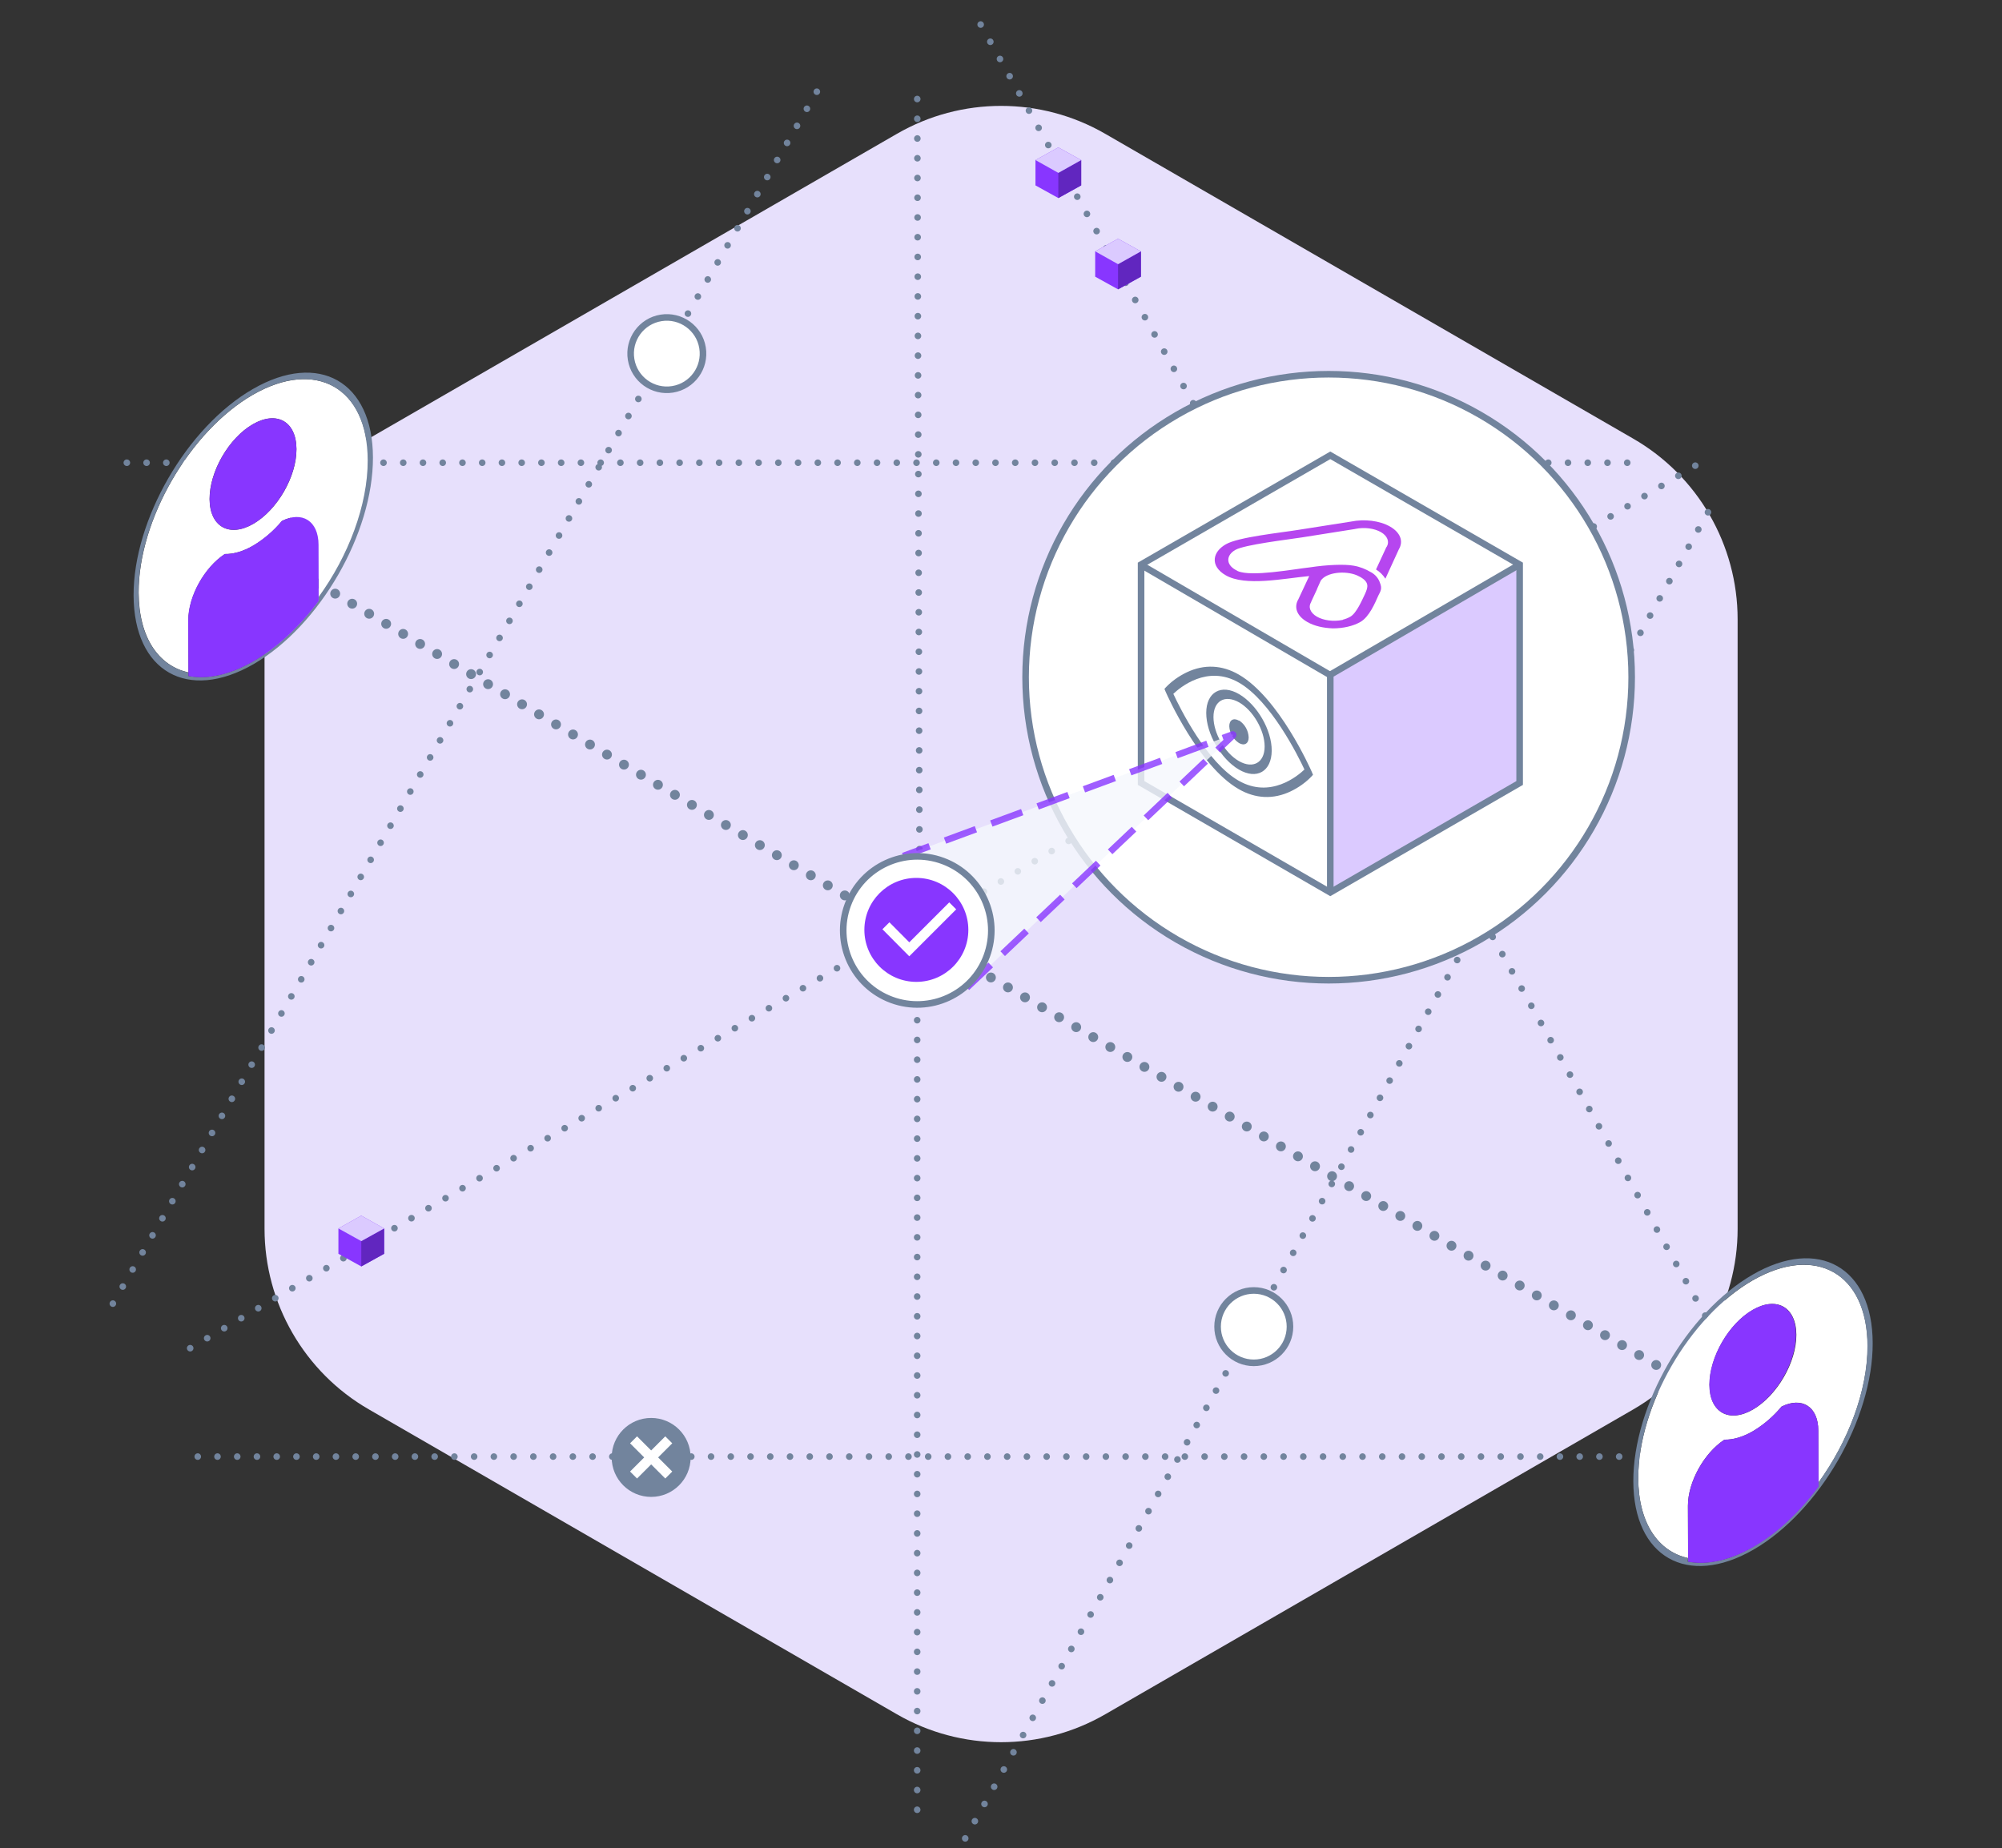 <?xml version="1.0" encoding="utf-8"?>
<!-- Generator: Adobe Illustrator 26.2.1, SVG Export Plug-In . SVG Version: 6.00 Build 0)  -->
<svg version="1.1" id="Layer_1" xmlns="http://www.w3.org/2000/svg" xmlns:xlink="http://www.w3.org/1999/xlink" 
	 viewBox="0 0 1216.9 1123.5" style="enable-background:new 0 0 608.45 561.75;" xml:space="preserve">
<rect x="0" y="0" width="1216.9" height="1123.5" fill="#333333" stroke="none"/>
<style type="text/css">
	.st0{fill-rule:evenodd;clip-rule:evenodd;fill:#E7E0FC;}
	.st1{fill:none;stroke:#72849D;stroke-width:4;stroke-linecap:round;stroke-linejoin:round;stroke-dasharray:0,12;}
	.st2{fill:#8836FF;}
	.st3{fill:#6126BF;}
	.st4{fill:#DBCAFF;}
	.st5{fill:#72849D;stroke:#72849D;stroke-width:4;stroke-miterlimit:10;}
	.st6{fill:none;stroke:#FFFFFF;stroke-width:6;stroke-miterlimit:10;}
	.st7{fill:#FFFFFF;stroke:#72849D;stroke-width:4;stroke-miterlimit:10;}
	.st8{fill:none;stroke:#72849D;stroke-width:6;stroke-linecap:round;stroke-linejoin:round;stroke-dasharray:0,12;}
	.st9{fill:#FFFFFF;}
	.st10{fill:none;stroke:#72849D;stroke-width:4;stroke-miterlimit:10;}
	.st11{fill:#72849D;}
	.st12{fill:#B646EF;}
	
		.st13{opacity:0.8;fill:#F5F7FC;stroke:#8836FF;stroke-width:4;stroke-miterlimit:10;stroke-dasharray:20,10;enable-background:new    ;}
</style>
<path class="st0" d="M160.8,376.5V747c0,45.3,24.2,87.2,63.4,109.8l320.9,185.3c39.2,22.7,87.6,22.7,126.8,0l320.9-185.3
	c39.2-22.7,63.4-64.5,63.4-109.8V376.5c0-45.3-24.2-87.2-63.4-109.8L671.9,81.4c-39.2-22.7-87.6-22.7-126.8,0L224.2,266.6
	C184.9,289.3,160.8,331.2,160.8,376.5z"/>
<g>
	<line class="st1" x1="115.6" y1="819.6" x2="515.4" y2="584.7"/>
	<line class="st1" x1="556.9" y1="566.7" x2="1038.3" y2="278.4"/>
	<line class="st1" x1="559" y1="552.2" x2="557.5" y2="50.1"/>
	<line class="st1" x1="557.5" y1="1100.2" x2="557.5" y2="565.6"/>
	<line class="st1" x1="586.7" y1="1117.6" x2="1042.6" y2="303.5"/>
	<line class="st1" x1="1036.5" y1="799.8" x2="592.6" y2="8.7"/>
	<line class="st1" x1="68.6" y1="792.5" x2="501.7" y2="46.8"/>
	<line class="st1" x1="120.2" y1="885.5" x2="1000.6" y2="885.5"/>
	<line class="st1" x1="77.1" y1="281.3" x2="1000.6" y2="281.3"/>
	<polygon class="st2" points="233.5,762.2 233.5,746.8 219.6,739 205.7,746.8 205.7,762.2 219.6,769.9 	"/>
	<polygon class="st3" points="233.5,762.2 233.5,746.8 219.6,754.5 219.6,769.9 	"/>
	<polygon class="st4" points="233.5,746.8 219.6,739 205.7,746.8 219.6,754.5 	"/>
	<polygon class="st2" points="693.5,168.2 693.5,152.8 679.6,145.1 665.7,152.8 665.7,168.2 679.6,175.9 	"/>
	<polygon class="st3" points="693.5,168.2 693.5,152.8 679.6,160.6 679.6,175.9 	"/>
	<polygon class="st4" points="693.5,152.8 679.6,145.1 665.7,152.8 679.6,160.6 	"/>
	<polygon class="st2" points="657.2,112.7 657.2,97.3 643.3,89.6 629.4,97.3 629.4,112.7 643.3,120.4 	"/>
	<polygon class="st3" points="657.2,112.7 657.2,97.3 643.3,105.1 643.3,120.4 	"/>
	<polygon class="st4" points="657.2,97.3 643.3,89.6 629.4,97.3 643.3,105.1 	"/>
	<circle class="st5" cx="395.8" cy="886" r="22"/>
	<line class="st6" x1="385.1" y1="875.3" x2="406.5" y2="896.7"/>
	<line class="st6" x1="385.1" y1="896.7" x2="406.5" y2="875.3"/>
	<ellipse transform="matrix(0.987 -0.16 0.16 0.987 -29.192 67.729)" class="st7" cx="405.4" cy="214.9" rx="22" ry="22"/>
	<circle class="st7" cx="762.1" cy="806.5" r="22"/>
</g>
<circle class="st7" cx="807.6" cy="411.7" r="184.2"/>
<line class="st8" x1="554.8" y1="568.8" x2="186.2" y2="350.5"/>
<line class="st8" x1="1006.7" y1="829.8" x2="569.3" y2="575"/>
<polygon class="st9" points="923.7,476 923.7,343.2 808.6,276.8 693.6,343.2 693.6,476 808.6,542.5 "/>
<polygon class="st4" points="923.7,476 923.7,343.2 808.6,410.2 808.6,542.5 "/>
<polygon class="st10" points="923.7,476 923.7,343.2 808.6,276.8 693.6,343.2 693.6,476 808.6,542.5 "/>
<polyline class="st10" points="923.7,343.2 808.6,410.2 808.6,542.5 "/>
<line class="st10" x1="693.2" y1="343.2" x2="808.2" y2="410.2"/>
<path class="st11" d="M707.8,418.8l0.8,1.9c0.8,1.8,19.9,44.9,44.3,59c10.2,5.9,21.1,6.4,31.6,1.4c4.8-2.3,9.2-5.4,12.8-9.2l0.8-0.9
	l-0.8-1.9c-0.8-1.8-19.9-44.9-44.3-59c-10.2-5.9-21.1-6.4-31.6-1.4c-4.8,2.3-9.2,5.4-12.8,9.2L707.8,418.8z M713.2,421.8
	c4-3.8,20.6-17.9,39.9-6.8s35.9,44.4,39.8,52.8c-4,3.8-20.6,17.9-40,6.8S717.1,430.2,713.2,421.8L713.2,421.8z M733.2,433.4
	c0,12.6,8.9,28,19.8,34.4s19.9,1.2,20-11.4s-8.9-28-19.8-34.4S733.2,420.8,733.2,433.4L733.2,433.4z M753.2,427
	c8.5,4.9,15.5,17,15.5,26.8s-7,13.8-15.6,8.9s-15.5-17-15.5-26.8S744.5,422.1,753.2,427L753.2,427z M753.2,438
	c3.5,2.3,5.6,6.1,5.8,10.3c0,3.8-2.7,5.3-5.9,3.4c-3.5-2.3-5.7-6.1-5.9-10.2c0-3.8,2.6-5.3,5.9-3.4L753.2,438z"/>
<path class="st12" d="M826.9,378.1c-4.5,2.6-10.7,3.9-16.7,3.9c-5.7-0.2-11.3-1.4-15.6-3.9c-6.3-3.6-8.3-8.9-5.4-13.8l6.6-14.1
	c-15.7,1.5-38.9,6.4-50.8-0.5c-4.7-2.7-7-6.4-6.6-10.1c0.3-3.1,2.5-6.3,6.7-8.7c7.5-4.4,33.2-7,44.2-8.8l31.8-5
	c8.3-1.7,17.5-0.6,23.8,3s8.3,8.9,5.4,13.8l-8.2,17.9c-1.5-2.3-3.4-4.2-5.7-5.6l6.3-13.6l0.2-0.2c1.8-3,0.5-6.6-3.5-8.9
	s-10-3.1-15.4-2l-0.4,0.1l-32.2,5.1c-8.3,1.3-34.9,4.4-40.5,7.6s-5.8,8.7-0.1,12l1.6,0.9c8.4,3.6,33.2-1.1,43.9-2.3
	c10.4-1.6,21.1-2,26.5-1c3.7,0.6,7.2,2,10.4,3.9l0.4,0.2c2.4,1.4,4.3,3.6,5.2,6.3c1.4,3.5,0.5,4.9-1,7.8
	C835.8,366.6,832.3,375,826.9,378.1z M816.3,376.8v-0.1c1.6-0.4,3.1-1,4.5-1.8c3.8-2.2,7.1-10.1,8.9-13.8c1.9-4.2,2.7-7.1-2.8-10.3
	c-0.6-0.3-1.3-0.7-2-1c-7.2-3.1-18.7-1.9-22.1,3.2l-2.1,4.7l-0.3,0.8l-3.4,7.3L797,366c-2,3.1-0.5,6.6,3.5,8.9s10.1,3.1,15.4,2
	L816.3,376.8"/>
<path class="st13" d="M587.7,600.4l161.8-153.4c0.1-0.1,0.1-0.3,0-0.4c-0.1-0.1-0.1-0.1-0.2-0.1L549,520.4"/>
<path class="st9" d="M153.9,318.5c-14.6,8.4-26.4,1.6-26.5-15.1s11.7-37.1,26.3-45.5s26.4-1.7,26.5,15.1S168.5,310.1,153.9,318.5
	 M153.7,240c-38.4,22.2-69.6,76.2-69.4,120.3c0.1,27.3,12.1,44.5,30.3,48.5l-0.1-31.8c0-14.5,9.8-32.1,22.2-40.2
	c5.2,0.1,11.1-1.5,17.4-5.2c6.6-3.9,12.4-9,17.3-14.9c12.4-6.2,22.3,0,22.3,14.5l0.1,31.8c18.1-25,30-56,29.9-83.2
	C223.5,235.7,192.1,217.9,153.7,240"/>
<path class="st11" d="M114.5,408.8c-18.2-4-30.2-21.2-30.3-48.5c-0.1-44.1,31-98.1,69.4-120.3s69.8-4.3,69.9,39.8
	c0.1,27.3-11.8,58.3-29.9,83.2v2.2c-11.3,15.3-24.9,28.2-39.6,36.7s-28.3,11.2-39.6,9L114.5,408.8 M153.7,236.5
	C113.6,259.6,81,316,81.2,362.1s32.9,64.8,73,41.6s72.6-79.5,72.5-125.6S193.8,213.3,153.7,236.5"/>
<path class="st2" d="M171.3,316.7c-4.9,5.9-10.8,10.9-17.3,14.9c-6.2,3.6-12.1,5.3-17.4,5.2c-12.4,8.1-22.2,25.7-22.2,40.2l0.1,31.8
	v2.2c11.3,2.2,25-0.6,39.6-9s28.3-21.4,39.6-36.7v-2.2l-0.1-31.8C193.6,316.7,183.7,310.5,171.3,316.7"/>
<path class="st2" d="M153.7,257.9c-14.6,8.4-26.3,28.8-26.3,45.5s11.9,23.5,26.5,15.1s26.3-28.8,26.3-45.5S168.3,249.5,153.7,257.9"
	/>
<path class="st9" d="M1065.5,856.9c-14.6,8.4-26.4,1.7-26.4-15.1s11.7-37.1,26.3-45.5s26.4-1.7,26.5,15.1S1080.1,848.5,1065.5,856.9
	 M1065.3,778.4c-38.4,22.2-69.6,76.2-69.5,120.3c0.1,27.2,12.1,44.5,30.3,48.5l-0.1-31.8c0-14.5,9.8-32.1,22.2-40.2
	c5.2,0.1,11.1-1.5,17.4-5.2c6.6-3.9,12.4-9,17.3-14.9c12.4-6.2,22.3,0,22.3,14.5l0.1,31.8c18.1-25,30-56,29.9-83.2
	C1135.1,774.1,1103.7,756.3,1065.3,778.4"/>
<path class="st11" d="M1026.1,947.2c-18.2-4-30.2-21.2-30.3-48.5c-0.1-44.2,31-98.1,69.4-120.3s69.8-4.3,69.9,39.8
	c0.1,27.3-11.8,58.3-29.9,83.2v2.2c-11.3,15.3-24.9,28.2-39.6,36.7s-28.3,11.2-39.7,9L1026.1,947.2 M1065.3,774.9
	c-40.1,23.2-72.6,79.5-72.5,125.6s32.9,64.7,73,41.6s72.6-79.5,72.5-125.6S1105.4,751.7,1065.3,774.9"/>
<path class="st2" d="M1082.9,855.1c-4.9,5.9-10.8,10.9-17.3,14.9c-6.3,3.6-12.2,5.3-17.4,5.2c-12.4,8.1-22.2,25.7-22.2,40.2
	l0.1,31.8v2.2c11.3,2.2,25-0.6,39.7-9s28.3-21.4,39.6-36.7v-2.2l-0.1-31.8C1105.2,855.2,1095.3,849,1082.9,855.1"/>
<path class="st2" d="M1065.3,796.3c-14.6,8.4-26.3,28.8-26.3,45.5s11.9,23.5,26.4,15.1s26.3-28.8,26.3-45.5
	S1079.9,787.9,1065.3,796.3"/>
<ellipse transform="matrix(0.347 -0.938 0.938 0.347 -166.176 892.172)" class="st7" cx="557.3" cy="565.4" rx="45" ry="45"/>
<circle class="st2" cx="557" cy="565.3" r="31.6"/>
<polyline class="st6" points="538.5,562.8 552.7,577.1 579.1,550.7 "/>
</svg>
